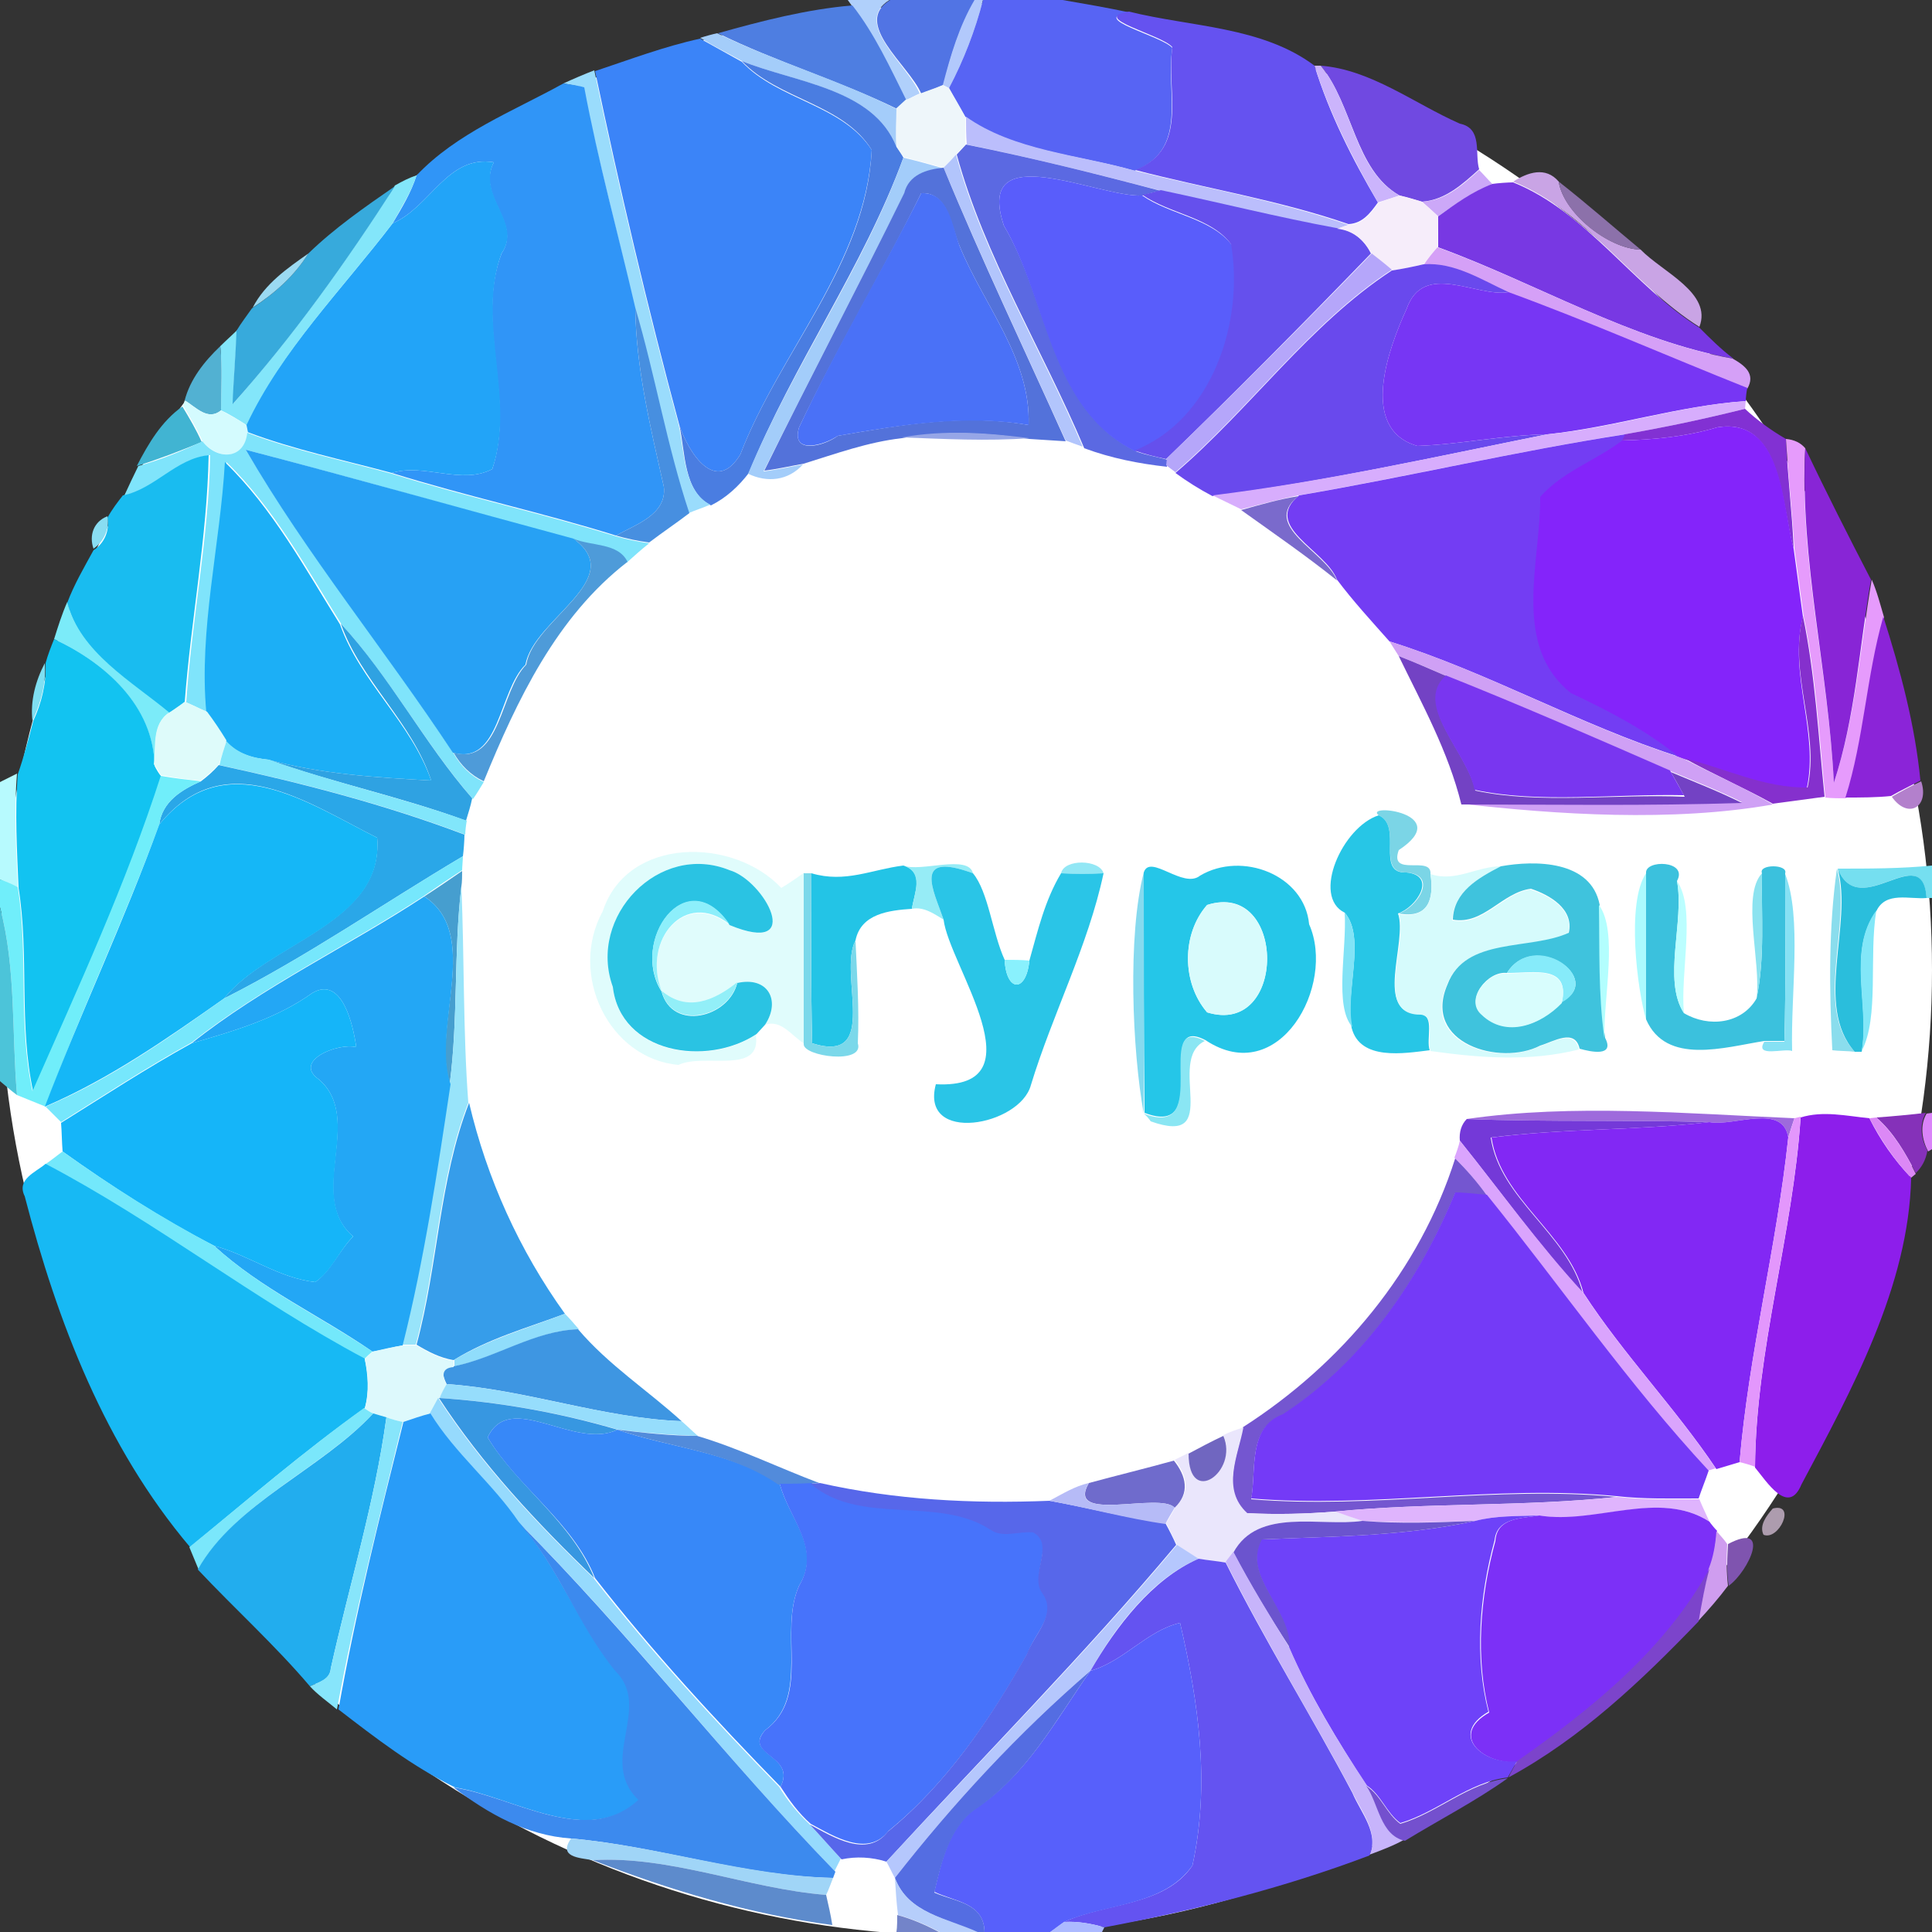 <?xml version="1.0" encoding="utf-8"?>
<!-- Generator: Adobe Illustrator 26.0.3, SVG Export Plug-In . SVG Version: 6.00 Build 0)  -->
<svg version="1.1" id="Layer_1" xmlns="http://www.w3.org/2000/svg" xmlns:xlink="http://www.w3.org/1999/xlink" x="0px" y="0px"
	 viewBox="0 0 250 250" style="enable-background:new 0 0 250 250;" xml:space="preserve">
<rect x="0" y="0" width="250" height="250" fill="#333333" stroke="none"/>
<style type="text/css">
	.st0{fill:#FFFFFF;}
	.st1{fill:#B0D0FB;}
	.st2{fill:#5174E4;}
	.st3{fill:#B2C9FC;}
	.st4{fill:#5764F4;}
	.st5{fill:#4E7EE1;}
	.st6{fill:#6552F0;}
	.st7{fill:#A4CDFA;}
	.st8{fill:#3B84F8;}
	.st9{fill:#4A7DE1;}
	.st10{fill:#7049E1;}
	.st11{fill:#9ADCFC;}
	.st12{fill:#CBB4FC;}
	.st13{fill:#3095F7;}
	.st14{fill:#EEF6FA;}
	.st15{fill:#BBBEFC;}
	.st16{fill:#5B69E2;}
	.st17{fill:#A3CDFA;}
	.st18{fill:#B2C5FC;}
	.st19{fill:#22A4F8;}
	.st20{fill:#5372DA;}
	.st21{fill:#CCA8F8;}
	.st22{fill:#C9A4E5;}
	.st23{fill:#83E6FA;}
	.st24{fill:#595DFB;}
	.st25{fill:#37AADC;}
	.st26{fill:#7838E3;}
	.st27{fill:#8C71AA;}
	.st28{fill:#4A71F7;}
	.st29{fill:#6550ED;}
	.st30{fill:#F6EDFA;}
	.st31{fill:#D5A0F7;}
	.st32{fill:#9BDAF2;}
	.st33{fill:#B5A6FA;}
	.st34{fill:#6949ED;}
	.st35{fill:#7736F4;}
	.st36{fill:#478FE0;}
	.st37{fill:#52B1D2;}
	.st38{fill:#D4FBFE;}
	.st39{fill:#D7ADFD;}
	.st40{fill:#41B4D2;}
	.st41{fill:#8231D3;}
	.st42{fill:#8424FA;}
	.st43{fill:#7FE4FB;}
	.st44{fill:#96A6E7;}
	.st45{fill:#733DF3;}
	.st46{fill:#E69BFC;}
	.st47{fill:#27A1F4;}
	.st48{fill:#8825D6;}
	.st49{fill:#19BCF0;}
	.st50{fill:#1CAFF6;}
	.st51{fill:#7A6ACC;}
	.st52{fill:#89DDF2;}
	.st53{fill:#4E9BD9;}
	.st54{fill:#7BEBF9;}
	.st55{fill:#8530CD;}
	.st56{fill:#8B24D8;}
	.st57{fill:#2FA2E2;}
	.st58{fill:#12C3F1;}
	.st59{fill:#CFA0F5;}
	.st60{fill:#7342C4;}
	.st61{fill:#7FDFF2;}
	.st62{fill:#7936F0;}
	.st63{fill:#DEFBFA;}
	.st64{fill:#81E6FB;}
	.st65{fill:#2AA7E8;}
	.st66{fill:#B7FAFE;}
	.st67{fill:#70EEFA;}
	.st68{fill:#15B7F7;}
	.st69{fill:#B380CC;}
	.st70{fill:#7BD5E6;}
	.st71{fill:#27C6E6;}
	.st72{fill:#E0FCFC;}
	.st73{fill:#76E7FC;}
	.st74{fill:#2AC3E3;}
	.st75{fill:#23C4E6;}
	.st76{fill:#96ECF6;}
	.st77{fill:#92E7F5;}
	.st78{fill:#25C6E8;}
	.st79{fill:#D6FBFC;}
	.st80{fill:#3FC3DD;}
	.st81{fill:#3BC1DD;}
	.st82{fill:#75DFF0;}
	.st83{fill:#469ECF;}
	.st84{fill:#7BD8EA;}
	.st85{fill:#2AC5E7;}
	.st86{fill:#86DAEF;}
	.st87{fill:#ABFAFE;}
	.st88{fill:#8CE3F0;}
	.st89{fill:#86E1F4;}
	.st90{fill:#8ADDED;}
	.st91{fill:#2ABEDC;}
	.st92{fill:#BBFEFF;}
	.st93{fill:#98E4FA;}
	.st94{fill:#23A7F5;}
	.st95{fill:#8DEFFB;}
	.st96{fill:#D8FBFC;}
	.st97{fill:#B3FEFE;}
	.st98{fill:#4CC4D9;}
	.st99{fill:#81E3F6;}
	.st100{fill:#82E7F8;}
	.st101{fill:#89F1FD;}
	.st102{fill:#86EBFA;}
	.st103{fill:#D8FDFD;}
	.st104{fill:#92EFF8;}
	.st105{fill:#15B5F9;}
	.st106{fill:#8AE6F3;}
	.st107{fill:#369DEA;}
	.st108{fill:#9E6ADC;}
	.st109{fill:#8D1EEB;}
	.st110{fill:#8531B9;}
	.st111{fill:#DA83F8;}
	.st112{fill:#7439D8;}
	.st113{fill:#8228F4;}
	.st114{fill:#E397FC;}
	.st115{fill:#DC88F6;}
	.st116{fill:#DAA4FD;}
	.st117{fill:#73E8FB;}
	.st118{fill:#7456D0;}
	.st119{fill:#17B9F4;}
	.st120{fill:#743AF7;}
	.st121{fill:#90DDFB;}
	.st122{fill:#3E96E2;}
	.st123{fill:#DDF9FC;}
	.st124{fill:#96DDFC;}
	.st125{fill:#96DAFD;}
	.st126{fill:#3797E1;}
	.st127{fill:#7AE7FB;}
	.st128{fill:#22ADEE;}
	.st129{fill:#87E5FB;}
	.st130{fill:#299CF8;}
	.st131{fill:#3788F8;}
	.st132{fill:#528BDB;}
	.st133{fill:#EAE6FC;}
	.st134{fill:#7066C0;}
	.st135{fill:#6F6BCC;}
	.st136{fill:#4773FB;}
	.st137{fill:#5767EA;}
	.st138{fill:#B6BBF7;}
	.st139{fill:#DFB4FD;}
	.st140{fill:#7C30F7;}
	.st141{fill:#AD9CAE;}
	.st142{fill:#6E42F9;}
	.st143{fill:#3C8AEE;}
	.st144{fill:#6B54CE;}
	.st145{fill:#CF9DEF;}
	.st146{fill:#7F54AF;}
	.st147{fill:#B5C7FD;}
	.st148{fill:#C7B4FB;}
	.st149{fill:#6453F1;}
	.st150{fill:#7C44CB;}
	.st151{fill:#5760FB;}
	.st152{fill:#546DE2;}
	.st153{fill:#7450CE;}
	.st154{fill:#A0D5F7;}
	.st155{fill:#5D8BCC;}
	.st156{fill:#B6CEFB;}
	.st157{fill:#7384C9;}
	.st158{fill:#ACB9FF;}
</style>
<circle class="st0" cx="125" cy="125.5" r="125"/>
<g id="_x23_b0d0fbff">
	<path class="st1" d="M109.7,0h5.4c-4.9,3,2.4,8.4,3.9,12.1c-0.5,0.2-1.4,0.7-1.8,0.9c-2.1-4.2-4.1-8.6-7-12.3L109.7,0z"/>
</g>
<g id="_x23_5174e4ff">
	<path class="st2" d="M115.2,0h11c-2,3.4-3.2,7.2-4.1,11c-1,0.4-1.9,0.8-2.9,1.1C117.6,8.4,110.2,3,115.2,0z"/>
</g>
<g id="_x23_b2c9fcff">
	<path class="st3" d="M126.1,0h1.1c-1,3.9-2.5,7.8-4.4,11.4L122,11C123,7.2,124.1,3.4,126.1,0z"/>
</g>
<g id="_x23_5764f4ff">
	<path class="st4" d="M127.2,0h10.3c2.9,0.5,5.8,1,8.6,1.6c-5.4,0.8,4.2,3,5.6,4.6c-0.9,5.8,2.2,13.1-4.9,15.9
		c-7.3-2.1-15.7-2.5-21.9-7c-0.7-1.2-1.4-2.4-2.1-3.7C124.7,7.8,126.2,3.9,127.2,0z"/>
</g>
<g id="_x23_4e7ee1ff">
	<path class="st5" d="M92.9,4.3c5.7-1.6,11.5-3.1,17.4-3.6c2.9,3.7,4.9,8.1,7,12.3c-0.3,0.3-0.9,0.8-1.2,1.1
		C108.5,10.4,100.4,8,92.9,4.3z"/>
</g>
<g id="_x23_6552f0ff">
	<path class="st6" d="M151.7,6.1c-1.3-1.6-10.9-3.8-5.6-4.6c8,2,17.2,1.9,24,7c1.9,6.2,4.9,12.1,8.2,17.7c-1,1.4-2,2.7-3.8,2.8
		c-9-3.1-18.4-4.6-27.6-7C153.9,19.2,150.9,12,151.7,6.1z"/>
</g>
<g id="_x23_a4cdfaff">
	<path class="st7" d="M90.6,4.9c0.6-0.2,1.7-0.5,2.2-0.6c7.6,3.7,15.7,6,23.2,9.8c0,1.6-0.1,3.3,0,4.9c-3-7.6-13.2-8.3-20-11.1
		C94.2,6.9,92.4,6,90.6,4.9z"/>
</g>
<g id="_x23_3b84f8ff">
	<path class="st8" d="M77,9.2c4.5-1.5,9-3.2,13.6-4.2c1.8,1,3.6,2,5.4,3c4.7,5,13,5.5,16.8,11.4c-0.8,14.7-11.9,26.1-17,39.4
		c-3.2,5.3-6.7-0.2-7.9-3.8C83.8,39.8,80.2,24.5,77,9.2z"/>
</g>
<g id="_x23_4a7de1ff">
	<path class="st9" d="M96,7.9c6.9,2.8,17,3.5,20,11.1c0.2,0.3,0.7,1,0.9,1.4c-5.2,14.2-14.3,26.8-20,40.8c-1.3,1.7-2.9,3.2-4.9,4.2
		c-3.6-1.8-3.3-6.9-4.1-10.4c1.2,3.6,4.7,9.1,7.9,3.8c5.1-13.3,16.3-24.7,17-39.4C109.1,13.4,100.7,12.9,96,7.9z"/>
</g>
<g id="_x23_7049e1ff">
	<path class="st10" d="M170.9,8.5c6.5,0.5,12.1,4.9,18,7.5c3,0.6,1.9,3.9,2.5,5.9c-2.1,1.9-4.4,4-7.4,4.2c-1-0.3-1.9-0.6-2.9-0.8
		C175.3,22,175.1,13.6,170.9,8.5z"/>
</g>
<g id="_x23_9adcfcff">
	<path class="st11" d="M72.9,10.8c1.3-0.6,2.7-1.2,4-1.7c3.2,15.3,6.8,30.6,10.9,45.8c0.8,3.5,0.6,8.6,4.1,10.4
		c-0.9,0.4-1.9,0.7-2.8,1.1c-2.9-8.7-4.4-17.8-7-26.6c-2.1-9.5-4.7-18.9-6.6-28.5C75,11.2,73.6,10.9,72.9,10.8z"/>
</g>
<g id="_x23_cbb4fcff">
	<path class="st12" d="M170.1,8.5l0.8,0c4.2,5.1,4.3,13.5,10.2,16.8c-0.9,0.3-1.9,0.6-2.8,0.9C175.1,20.6,172.1,14.8,170.1,8.5z"/>
</g>
<g id="_x23_3095f7ff">
	<path class="st13" d="M53.9,22.7c5.2-5.5,12.5-8.3,19-11.9c0.7,0.1,2.1,0.3,2.7,0.5c1.8,9.6,4.4,19,6.6,28.5
		c0.1,7.9,2,15.6,3.7,23.2c0.4,3.6-3.7,4.9-6.2,6.3c-9.6-3-19.4-5.1-29-8.1c4.2-1.3,9,1.6,13-0.5c3-9-2.2-19,1.2-27.9
		c2.7-4-3.3-7.4-1-11.8c-6-1-8.2,5.8-13.1,7.9C52,26.9,53.2,24.9,53.9,22.7z"/>
</g>
<g id="_x23_eef6faff">
	<path class="st14" d="M119.1,12.1c1-0.4,2-0.7,2.9-1.1l0.8,0.4c0.7,1.2,1.4,2.4,2.1,3.7c0,1.2,0,2.4,0,3.6c-0.3,0.3-0.9,1-1.2,1.3
		c-0.5,0.6-1.1,1.1-1.6,1.7c-1.7-0.5-3.4-0.9-5.2-1.4c-0.2-0.3-0.7-1-0.9-1.4c-0.1-1.6,0-3.3,0-4.9c0.3-0.3,0.9-0.8,1.2-1.1
		C117.7,12.8,118.6,12.3,119.1,12.1z"/>
</g>
<g id="_x23_bbbefcff">
	<path class="st15" d="M125,15.1c6.2,4.4,14.6,4.9,21.9,7c9.2,2.3,18.6,3.9,27.6,7c-0.4,0.1-1.1,0.4-1.5,0.5
		c-7.6-1.3-15.2-3.2-22.7-4.9c-8.4-2.2-16.8-4.3-25.2-6C125,17.5,125,16.3,125,15.1z"/>
</g>
<g id="_x23_5b69e2ff">
	<path class="st16" d="M123.8,20c0.3-0.3,0.9-1,1.2-1.3c8.5,1.7,16.9,3.8,25.2,6c-0.6,0.1-1.8,0.4-2.4,0.6
		c-5.6,0.3-21.8-7.8-17.9,3.9c5.8,9.7,6,23.7,17.1,29.2c1.3,0.5,2.7,0.7,4.1,1.1l-0.1,0.9c-3.6-0.4-7.2-1.1-10.7-2.4
		C134.9,45.2,127.4,33.2,123.8,20z"/>
</g>
<g id="_x23_a3cdfaff">
	<path class="st17" d="M116.9,20.4c1.7,0.4,3.5,0.9,5.2,1.4c-2.1,0.2-4.5,0.9-5.1,3.3c-6,12-12.2,23.9-18.2,35.9
		c1.7-0.2,3.4-0.6,5.1-0.9c-1.9,2.1-4.6,2.4-7.1,1.2C102.7,47.2,111.8,34.6,116.9,20.4z"/>
</g>
<g id="_x23_b2c5fcff">
	<path class="st18" d="M122.1,21.7c0.6-0.6,1.1-1.1,1.6-1.7c3.6,13.2,11.1,25.2,16.4,37.8c-0.6-0.2-1.7-0.6-2.2-0.8
		C132.6,45.3,127.1,33.7,122.1,21.7z"/>
</g>
<g id="_x23_22a4f8ff">
	<path class="st19" d="M50.8,28.9c4.9-2.1,7.1-8.9,13.1-7.9c-2.2,4.4,3.8,7.8,1,11.8c-3.3,8.9,1.9,18.9-1.2,27.9
		c-4,2.1-8.8-0.8-13,0.5c-6.3-1.7-12.6-3-18.7-5.3l-0.2-1C36.4,45.4,44.3,37.4,50.8,28.9z"/>
</g>
<g id="_x23_5372daff">
	<path class="st20" d="M117,25c0.6-2.4,2.9-3.1,5.1-3.3c4.9,11.9,10.5,23.6,15.8,35.4c-1.6-0.1-3.2-0.2-4.7-0.3
		c-5.5-0.8-11-1.1-16.5-0.1c-4.4,0.5-8.5,2-12.7,3.3c-1.7,0.3-3.4,0.7-5.1,0.9C104.8,48.9,111.1,37,117,25 M119.2,25
		c-5,10.2-10.9,20-15.8,30.3c-1.1,3.6,3.3,2.4,5,1.1c8.1-1.4,16.4-2.9,24.7-1.4c0.3-8.6-5.8-15.5-8.9-23.1
		C123.1,29.4,122.7,24.8,119.2,25z"/>
</g>
<g id="_x23_cca8f8ff">
	<path class="st21" d="M191.4,22c0.6,0.6,1.1,1.2,1.7,1.8c-2.5,1.1-4.8,2.6-7,4.2c-0.7-0.6-1.4-1.3-2.1-1.9
		C187,26,189.3,23.9,191.4,22z"/>
</g>
<g id="_x23_c9a4e5ff">
	<path class="st22" d="M195.8,23.5c1.9-1.2,4.2-2,5.9,0c0.6,4,6.4,8.7,10.6,8.8c2.8,2.9,9.3,5.6,7.6,10
		C211.3,36.9,205.3,27.3,195.8,23.5z"/>
</g>
<g id="_x23_83e6faff">
	<path class="st23" d="M51.1,24c0.9-0.5,1.8-1,2.8-1.3c-0.7,2.2-2,4.2-3.1,6.2C44.3,37.4,36.4,45.4,31.9,55
		c-1.1-0.7-2.2-1.4-3.3-1.9c0-2.8,0.2-5.5-0.1-8.3c0.7-0.7,1.5-1.4,2.2-2.1c-0.2,3.2-0.5,6.3-0.5,9.5C37.9,43.5,44.8,33.9,51.1,24z"
		/>
</g>
<g id="_x23_595dfbff">
	<path class="st24" d="M129.9,29.2c-3.9-11.7,12.3-3.6,17.9-3.9c3.6,2.5,8.9,2.9,11.6,6.4c1.7,10-2.4,22.7-12.5,26.7
		C135.8,52.9,135.6,38.9,129.9,29.2z"/>
</g>
<g id="_x23_37aadcff">
	<path class="st25" d="M39.9,32.8c3.4-3.3,7.3-6,11.2-8.7c-6.3,9.8-13.2,19.5-21,28.2c0.1-3.2,0.4-6.3,0.5-9.5c0.6-1,1.3-1.9,2-2.9
		C35.5,38,38.1,35.7,39.9,32.8z"/>
</g>
<g id="_x23_7838e3ff">
	<path class="st26" d="M186.1,28c2.2-1.6,4.4-3.2,7-4.2c0.7-0.1,2-0.2,2.7-0.2c9.5,3.8,15.5,13.4,24.1,18.8c1.4,1.4,2.8,2.8,4.4,4
		c-13.1-2.3-25.6-9.8-38.2-14.4C186.1,30.7,186.1,29.3,186.1,28z"/>
</g>
<g id="_x23_8c71aaff">
	<path class="st27" d="M212.3,32.3c-4.2-0.1-10-4.7-10.6-8.8C205.4,26.4,208.8,29.4,212.3,32.3z"/>
</g>
<g id="_x23_4a71f7ff">
	<path class="st28" d="M119.2,25c3.6-0.2,4,4.3,5,6.9c3.1,7.6,9.2,14.5,8.9,23.1c-8.2-1.4-16.6,0-24.7,1.4c-1.7,1.2-6.1,2.5-5-1.1
		C108.2,45,114.1,35.2,119.2,25z"/>
</g>
<g id="_x23_6550edff">
	<path class="st29" d="M147.8,25.2c0.6-0.1,1.8-0.4,2.4-0.6c7.6,1.6,15.1,3.5,22.7,4.9c2.1,0.2,3.6,1.5,4.5,3.3
		c-8.7,9-17.5,17.9-26.5,26.6c-1.4-0.3-2.7-0.6-4.1-1.1c10.1-4,14.2-16.7,12.5-26.7C156.7,28.1,151.4,27.7,147.8,25.2z"/>
</g>
<g id="_x23_f6edfaff">
	<path class="st30" d="M181.1,25.3c1,0.3,1.9,0.5,2.9,0.8c0.7,0.6,1.4,1.2,2.1,1.9c0,1.3-0.1,2.6-0.1,4c-0.6,0.7-1.2,1.4-1.8,2.2
		c-1.3,0.3-2.7,0.6-4.1,0.8c-0.9-0.7-1.8-1.4-2.6-2.1c-0.9-1.8-2.4-3.1-4.5-3.3c0.4-0.1,1.1-0.4,1.5-0.5c1.8-0.1,2.9-1.4,3.8-2.8
		C179.2,25.9,180.2,25.6,181.1,25.3z"/>
</g>
<g id="_x23_d5a0f7ff">
	<path class="st31" d="M186,32c12.7,4.6,25.2,12.1,38.2,14.4c1.6,0.9,3,2,1.9,3.9c-10.3-4.1-20.5-8.6-30.9-12.4
		c-3.5-1.6-7-3.9-11-3.6C184.8,33.4,185.4,32.7,186,32z"/>
</g>
<g id="_x23_9bdaf2ff">
	<path class="st32" d="M32.7,39.8c1.6-3.1,4.5-5.1,7.2-7C38.1,35.7,35.5,38,32.7,39.8z"/>
</g>
<g id="_x23_b5a6faff">
	<path class="st33" d="M177.5,32.8c0.9,0.7,1.8,1.4,2.6,2.1c-10.7,7-18.3,17.9-28,26.2c-0.3-0.2-0.9-0.7-1.2-0.9l0.1-0.9
		C159.9,50.7,168.8,41.8,177.5,32.8z"/>
</g>
<g id="_x23_6949edff">
	<path class="st34" d="M184.2,34.2c4-0.3,7.5,2,11,3.6c-4.2,0.7-11-4.1-13.2,2.2c-2.2,4.8-6.3,15.5,1.4,17.7
		c5.6-0.2,11.2-1.4,16.8-1.5c-14.4,2.9-28.7,6.1-43.3,8c-1.7-0.9-3.3-1.9-4.8-3c9.7-8.3,17.3-19.2,28-26.2
		C181.5,34.8,182.9,34.5,184.2,34.2z"/>
</g>
<g id="_x23_7736f4ff">
	<path class="st35" d="M182,40c2.2-6.3,9-1.5,13.2-2.2c10.4,3.8,20.6,8.3,30.9,12.4c-0.1,0.4-0.2,1.3-0.2,1.7
		c-8.7,0.6-17.1,3.4-25.7,4.3c-5.7,0.1-11.2,1.3-16.8,1.5C175.7,55.5,179.8,44.8,182,40z"/>
</g>
<g id="_x23_478fe0ff">
	<path class="st36" d="M82.2,39.8c2.6,8.8,4.1,17.9,7,26.6c-1.7,1.3-3.5,2.5-5.2,3.8c-1.5-0.2-2.9-0.5-4.3-0.9
		c2.5-1.4,6.6-2.7,6.2-6.3C84.2,55.4,82.3,47.7,82.2,39.8z"/>
</g>
<g id="_x23_52b1d2ff">
	<path class="st37" d="M28.5,44.8c0.3,2.8,0.1,5.5,0.1,8.3c-1.7,1.4-3.2-0.4-4.7-1.3C24.6,49.1,26.4,46.8,28.5,44.8z"/>
</g>
<g id="_x23_d4fbfeff">
	<path class="st38" d="M23.9,51.8c1.4,0.9,3,2.7,4.7,1.3c1.1,0.6,2.2,1.2,3.3,1.9l0.2,1c-0.4,3.6-4,3.5-5.9,1.1
		c-0.7-1.6-1.6-3.1-2.5-4.6L23.9,51.8z"/>
</g>
<g id="_x23_d7adfdff">
	<path class="st39" d="M200.2,56.2c8.7-0.8,17-3.7,25.7-4.3l-0.1,1c-5.2,1.3-10.4,2.4-15.6,3.3c-14.1,2.2-28.1,5.5-42.2,7.9
		c-2.5,0.5-5,1.2-7.4,1.8c-1.2-0.6-2.5-1.2-3.7-1.8C171.5,62.3,185.8,59.1,200.2,56.2z"/>
</g>
<g id="_x23_41b4d2ff">
	<path class="st40" d="M17.7,60.3c1.5-2.9,3.2-5.8,5.9-7.7c0.9,1.5,1.8,3,2.5,4.6C23.4,58.3,20.6,59.4,17.7,60.3z"/>
</g>
<g id="_x23_8231d3ff">
	<path class="st41" d="M210.2,56.2c5.2-0.9,10.4-2,15.6-3.3c1.6,1.5,3.4,2.8,5.3,3.9c0.2,4.7,0.8,9.4,1,14.2
		c-1.6-5.6-1.5-17.1-9.9-15.7c-4,1.2-8.2,1.6-12.4,1.7L210.2,56.2z"/>
</g>
<g id="_x23_8424faff">
	<path class="st42" d="M209.8,57c4.2-0.1,8.4-0.5,12.4-1.7c8.5-1.4,8.4,10.1,9.9,15.7c0.4,2.9,0.8,5.9,1.2,8.8
		c-1.9,7.5,2.1,14.9,0.5,22.2c-5.6,0.1-10.7-2.5-16-3.8l-0.8-0.3c-4.2-3.4-9-5.9-13.9-8.2c-7.8-6.2-3.9-17.1-4-25.4
		C202.1,61,206.4,59.5,209.8,57z"/>
</g>
<g id="_x23_7fe4fbff">
	<path class="st43" d="M32,56c6.1,2.3,12.5,3.6,18.7,5.3c9.6,3,19.4,5.1,29,8.1c1.4,0.4,2.9,0.7,4.3,0.9c-1,0.8-1.9,1.6-2.9,2.5
		c-1.2-2.5-4.7-2-7-3C60,65.9,45.9,61.9,31.8,58.2c8,13.6,18.2,26,26.9,39.3c0.9,1.6,2.2,2.9,3.9,3.7c-0.5,0.8-0.9,1.5-1.4,2.2
		c-6.2-7.1-10.6-15.6-17-22.6c-4.5-7.2-8.7-15-14.9-21c-0.7,10.8-3.5,21.7-2.3,32.4c-1-0.4-1.9-0.9-2.9-1.3
		c0.7-10.7,2.9-21.2,3.1-32c-4.2,0.4-6.9,4.3-11.1,5.2c0.6-1.3,1.2-2.6,1.8-3.8c2.9-0.8,5.6-1.9,8.3-3.2C28,59.5,31.6,59.6,32,56z"
		/>
</g>
<g id="_x23_96a6e7ff">
	<path class="st44" d="M116.7,56.6c5.5-1,11-0.6,16.5,0.1C127.7,57.1,122.2,56.8,116.7,56.6z"/>
</g>
<g id="_x23_733df3ff">
	<path class="st45" d="M168.1,64.1c14.1-2.4,28-5.7,42.2-7.9l-0.4,0.8c-3.4,2.6-7.7,4-10.6,7.3c0.1,8.3-3.8,19.2,4,25.4
		c4.9,2.3,9.7,4.8,13.9,8.2C204.4,93.8,192.6,87,179.8,83c-2.3-2.6-4.7-5.2-6.8-8C171.6,71.2,163.2,68.1,168.1,64.1z"/>
</g>
<g id="_x23_e69bfcff">
	<path class="st46" d="M231.1,56.8c1.1,0.1,1.9,0.5,2.5,1.2c-0.8,14.5,3,28.9,3.7,43.3c2.8-8.4,3.4-17.6,4.9-26.3
		c0.7,1.6,1.1,3.2,1.6,4.9c-2.2,7.7-2.5,15.8-4.9,23.4c-0.7,0-2,0-2.7-0.1c-0.8-7.8-1.2-15.7-2.8-23.4c-0.4-2.9-0.8-5.9-1.2-8.8
		C231.9,66.2,231.4,61.5,231.1,56.8z"/>
</g>
<g id="_x23_27a1f4ff">
	<path class="st47" d="M31.8,58.2c14.2,3.7,28.3,7.7,42.4,11.5C81.4,74.9,69,80.1,68,86c-3.5,3.4-3.3,13.1-9.4,11.4
		C49.9,84.2,39.7,71.8,31.8,58.2z"/>
</g>
<g id="_x23_8825d6ff">
	<path class="st48" d="M237.3,101.3c-0.7-14.5-4.4-28.8-3.7-43.3c2.7,5.7,5.6,11.4,8.5,17C240.6,83.7,240.1,92.8,237.3,101.3z"/>
</g>
<g id="_x23_19bcf0ff">
	<path class="st49" d="M15.9,64.1c4.1-0.8,6.9-4.8,11.1-5.2c-0.2,10.7-2.3,21.3-3.1,32c-0.5,0.3-1.5,1-2,1.4
		c-4.9-4-11.6-7.8-13.2-14.3c0.9-2.4,2.2-4.6,3.4-6.8c1.4-0.9,2.1-2.5,1.8-4.2C14.5,65.9,15.2,65,15.9,64.1z"/>
</g>
<g id="_x23_1caff6ff">
	<path class="st50" d="M29.1,59.8c6.2,6,10.4,13.8,14.9,21c2.6,7.4,9.2,12.7,11.8,20.2c-7.1-0.4-14.1-0.8-21.1-2.7
		c-2.1-0.2-4.1-0.8-5.5-2.4c-0.8-1.3-1.6-2.5-2.5-3.7C25.7,81.5,28.5,70.5,29.1,59.8z"/>
</g>
<g id="_x23_7a6accff">
	<path class="st51" d="M160.6,66c2.5-0.7,4.9-1.4,7.4-1.8c-4.9,3.9,3.5,7.1,5,10.9C169,71.9,164.8,69,160.6,66z"/>
</g>
<g id="_x23_89ddf2ff">
	<path class="st52" d="M12.1,71c-0.6-1.7,0-3.5,1.8-4.2C14.2,68.5,13.4,70.1,12.1,71z"/>
</g>
<g id="_x23_4e9bd9ff">
	<path class="st53" d="M74.2,69.7c2.3,1,5.8,0.5,7,3c-9.2,7.1-14.3,17.9-18.6,28.4c-1.7-0.8-3-2.1-3.9-3.7c6.1,1.7,6-8,9.4-11.4
		C69,80.1,81.4,74.9,74.2,69.7z"/>
</g>
<g id="_x23_7bebf9ff">
	<path class="st54" d="M7,82.7c0.5-1.6,1-3.2,1.7-4.8c1.6,6.5,8.4,10.3,13.2,14.3c-2.2,1.5-1.7,4.4-1.9,6.8
		C19.8,91.3,13.5,85.7,7,82.7z"/>
</g>
<g id="_x23_8530cdff">
	<path class="st55" d="M233.3,79.7c1.6,7.7,2,15.6,2.8,23.4c-2.2,0.3-4.5,0.6-6.7,0.9c-3.8-2.1-7.7-3.8-11.5-5.9
		c5.3,1.3,10.4,3.9,16,3.8C235.5,94.6,231.4,87.2,233.3,79.7z"/>
</g>
<g id="_x23_8b24d8ff">
	<path class="st56" d="M238.8,103.2c2.4-7.6,2.7-15.7,4.9-23.4c2.2,6.9,4.1,14,4.8,21.2c-1.3,0.7-2.6,1.3-3.8,2
		C242.8,103.2,240.8,103.2,238.8,103.2z"/>
</g>
<g id="_x23_2fa2e2ff">
	<path class="st57" d="M44.1,80.7c6.4,6.9,10.8,15.5,17,22.6c-0.2,1-0.5,1.9-0.8,2.9c-8.4-3.1-17.2-4.9-25.6-7.9
		c7,1.9,14,2.3,21.1,2.7C53.3,93.4,46.7,88.1,44.1,80.7z"/>
</g>
<g id="_x23_12c3f1ff">
	<path class="st58" d="M7,82.7c6.5,3,12.9,8.6,13,16.4c0.2,0.4,0.6,1.1,0.9,1.4c-4.5,13.9-10.7,27.4-16.6,40.8
		c-1.9-8.7-0.5-17.7-1.9-26.4c-0.2-4.9-0.5-9.8-0.1-14.7c0.8-2.3,1.4-4.6,2-6.9c1.1-2.4,1.7-4.9,1.6-7.5C6.2,84.7,6.6,83.7,7,82.7z"
		/>
</g>
<g id="_x23_cfa0f5ff">
	<path class="st59" d="M179.8,83c12.8,4,24.5,10.8,37.3,14.9l0.8,0.3c3.8,2,7.8,3.7,11.5,5.9c-13,2.3-28.1,1.3-40.3-0.1
		c12.1,0,24.2,0.2,36.3-0.2c-3-1.5-6.1-2.7-9.2-4c-9.6-4.2-19.3-8.4-29-12.3c-2-0.9-4.1-1.8-6.2-2.6C180.7,84.4,180.1,83.5,179.8,83
		z"/>
</g>
<g id="_x23_7342c4ff">
	<path class="st60" d="M181,84.9c2.1,0.8,4.1,1.7,6.2,2.6c-4.3,3.7,2.8,10,3.7,14.8c8.3,1.8,18.2,0.4,27.1,0.8
		c-0.6-1.1-1.2-2.2-1.8-3.2c3.1,1.3,6.2,2.5,9.2,4c-12.1,0.4-24.2,0.2-36.3,0.2C187.4,97.2,184,91.1,181,84.9z"/>
</g>
<g id="_x23_7fdff2ff">
	<path class="st61" d="M4.2,93.3c-0.3-2.6,0.4-5.2,1.6-7.5C6,88.4,5.3,90.9,4.2,93.3z"/>
</g>
<g id="_x23_7936f0ff">
	<path class="st62" d="M190.8,102.2c-0.9-4.8-8-11-3.7-14.8c9.8,3.9,19.4,8.1,29,12.3c0.6,1.1,1.2,2.1,1.8,3.2
		C209,102.7,199.1,104,190.8,102.2z"/>
</g>
<g id="_x23_defbfaff">
	<path class="st63" d="M21.9,92.2c0.5-0.3,1.5-1,2-1.4c1,0.4,1.9,0.9,2.9,1.3c0.9,1.2,1.7,2.4,2.5,3.7c-0.3,1.1-0.6,2.1-1,3.1
		c-0.7,0.8-1.5,1.4-2.3,2.1c-1.7-0.1-3.5-0.4-5.2-0.7c-0.2-0.4-0.6-1.1-0.9-1.4C20.2,96.6,19.6,93.7,21.9,92.2z"/>
</g>
<g id="_x23_81e6fbff">
	<path class="st64" d="M29.3,95.9c1.4,1.6,3.4,2.2,5.5,2.4c8.4,3,17.2,4.9,25.6,7.9c-0.1,0.5-0.2,1.4-0.2,1.8
		c-10.3-3.9-21.1-6.7-31.8-9C28.6,98,29,96.9,29.3,95.9z"/>
</g>
<g id="_x23_2aa7e8ff">
	<path class="st65" d="M28.3,99c10.7,2.3,21.5,5.1,31.8,9c0,0.7-0.1,2.1-0.2,2.8c-10.3,6.1-20.2,13-30.9,18.4
		c5.6-7.2,20.7-9.7,19.8-20.8c-9-4.5-19.7-12.2-28.2-1.7c0.4-3,2.9-4.5,5.4-5.6C26.8,100.5,27.6,99.8,28.3,99z"/>
</g>
<g id="_x23_b7fafeff">
	<path class="st66" d="M0,101.2c0.6-0.3,1.6-0.8,2.2-1.1c-0.4,4.9-0.1,9.8,0.1,14.7c-0.6-0.2-1.8-0.7-2.3-1V101.2z"/>
</g>
<g id="_x23_70eefaff">
	<path class="st67" d="M20.8,100.4c1.7,0.3,3.5,0.5,5.2,0.7c-2.5,1.1-5,2.6-5.4,5.6c-4.5,12.3-10.2,24.2-14.7,36.5
		c-1.2-0.5-2.5-1-3.7-1.5c-0.7-8.1-0.1-16.4-2.2-24.3v-3.6c0.6,0.2,1.8,0.7,2.3,1c1.4,8.7,0,17.7,1.9,26.4
		C10.1,127.8,16.3,114.4,20.8,100.4z"/>
</g>
<g id="_x23_15b7f7ff">
	<path class="st68" d="M20.6,106.7c8.5-10.4,19.2-2.8,28.2,1.7c1,11.1-14.1,13.6-19.8,20.8c-7.4,5.2-14.8,10.4-23.2,14
		C10.5,130.9,16.1,119.1,20.6,106.7z"/>
</g>
<g id="_x23_b380ccff">
	<path class="st69" d="M244.8,103.1c1.2-0.7,2.5-1.4,3.8-2C249.7,104.4,246.9,106.1,244.8,103.1z"/>
</g>
<g id="_x23_7bd5e6ff">
	<path class="st70" d="M178.4,105.5c-2-1.6,9.9-0.3,2.6,4.5c-1.3,3.6,4.3,0.6,4.1,3.1c0.5,3.3-0.3,5.8-4.1,5.1
		c2.4-0.8,5.1-4.9,1.1-5.3C177.9,113.1,181.6,106.9,178.4,105.5z"/>
</g>
<g id="_x23_27c6e6ff">
	<path class="st71" d="M174,118.1c-4.3-2.1-0.3-11.1,4.4-12.6c3.2,1.4-0.5,7.6,3.6,7.4c4,0.4,1.3,4.5-1.1,5.3
		c1.3,3.7-3.3,13.1,2.9,13c1.9,0.2,0.7,3.3,1.2,4.7c-3.3,0.4-9,1.4-10.1-2.9C174,128.5,176.8,121.3,174,118.1z"/>
</g>
<g id="_x23_e0fcfcff">
	<path class="st72" d="M78,117.9c3.2-9.7,16.9-9.6,23.1-3c1-0.6,2-1.3,3-2c-0.1,7.4-0.1,14.7-0.1,22.1c-1.6-1-2.9-3.1-5-2.4
		c2.1-3.2,0.3-6.3-3.6-5.4c-2.9,2.4-6.5,3.9-9.8,1.1c-2.5-6.6,3-13.2,8.8-8.6c9.9,4.2,4.4-5.8,0-7.1c-9-3.7-18.3,6-15.1,15.1
		c1,8.7,12.1,10.4,18.5,6.2c0.8,5.3-6.7,2.3-10,3.9C78.8,137,73.5,126.1,78,117.9z"/>
</g>
<g id="_x23_76e7fcff">
	<path class="st73" d="M29,129.2c10.7-5.4,20.6-12.3,30.9-18.4c0,0.4-0.1,1.4-0.1,1.8c-1.7,1.1-3.3,2.2-4.9,3.3
		c-9.9,6.5-20.7,11.6-30.1,19c-5.8,3.2-11.3,6.8-16.9,10.3c-0.7-0.7-1.4-1.4-2-2C14.2,139.7,21.7,134.4,29,129.2z"/>
</g>
<g id="_x23_2ac3e3ff">
	<path class="st74" d="M79.3,127.7c-3.3-9.1,6-18.8,15.1-15.1c4.5,1.3,9.9,11.2,0,7.1c-5.6-8.3-12.9,2.1-8.8,8.6
		c1.4,5.2,8.7,3.4,9.8-1.1c3.9-0.9,5.7,2.2,3.6,5.4c-0.3,0.3-0.8,0.9-1.1,1.2C91.4,138.1,80.3,136.3,79.3,127.7z"/>
</g>
<g id="_x23_23c4e6ff">
	<path class="st75" d="M105,113c4.4,1.3,7.8-0.5,11.9-1c2.8,0.9,1.4,3.5,1.1,5.6c-2.9,0.2-6.6,0.6-7.3,4.1
		c-2.3,4.3,3.3,16.1-5.6,13.3C104.9,127.7,105,120.3,105,113z"/>
</g>
<g id="_x23_96ecf6ff">
	<path class="st76" d="M116.9,112c2.2,0.9,8.4-1.5,9,1c-7.9-2.9-5.1,2.2-3.8,6c-1.3-0.8-2.6-1.7-4.1-1.4
		C118.3,115.6,119.6,112.9,116.9,112z"/>
</g>
<g id="_x23_92e7f5ff">
	<path class="st77" d="M137.3,113c0.4-1.9,5-1.8,5.5,0C141,113.1,139.1,113.1,137.3,113z"/>
</g>
<g id="_x23_25c6e8ff">
	<path class="st78" d="M148,112.9c0.8-2.5,5.1,2.2,7.3,0.4c5.4-3.2,13.5-0.1,14.1,6.3c3.5,7.9-3.9,21.3-13.4,15
		c-6.9-3.6,1.2,12.9-7.9,9.4C148,133.7,148,123.3,148,112.9 M156.2,117.1c-3.3,3.8-3.3,10.1,0,13.9
		C166.6,134.2,166.5,113.8,156.2,117.1z"/>
</g>
<g id="_x23_d6fbfcff">
	<path class="st79" d="M185.1,113.1c3.2,1.1,6-1,9.1-1c-2.9,1.5-6.1,3.3-6.3,7c4,0.8,6.4-3.4,10.1-4c2.5,0.8,5.7,2.6,4.9,5.7
		c-5,2.2-13.4,0.5-15.7,6.7c-3.3,7.6,6.8,10.5,12,7.9c1.7-0.5,4.5-2.3,5.1,0.4c-6.3,1.6-12.8,1.1-19.2,0.2c-0.5-1.4,0.7-4.4-1.2-4.7
		c-6.3,0.1-1.6-9.3-2.9-13C184.8,118.9,185.6,116.4,185.1,113.1z"/>
</g>
<g id="_x23_3fc3ddff">
	<path class="st80" d="M194.2,112.1c4.4-0.8,11.7-0.8,12.8,5c0.1,5.8-0.1,11.5,0.7,17.2c1.3,2.5-1.9,1.8-3.3,1.4
		c-0.6-2.7-3.4-0.9-5.1-0.4c-5.2,2.7-15.3-0.3-12-7.9c2.3-6.2,10.7-4.4,15.7-6.7c0.7-3.1-2.5-4.9-4.9-5.7c-3.8,0.5-6.1,4.7-10.1,4
		C188.1,115.4,191.3,113.6,194.2,112.1 M195,125.9c-2.5-0.3-5.4,3.4-3.3,5.3c3.2,3.1,7.8,1.4,10.4-1.6
		C207.7,126.7,198.5,120.3,195,125.9z"/>
</g>
<g id="_x23_3bc1ddff">
	<path class="st81" d="M213,113c-0.2-1.8,5.5-1.7,4,1c1,5.2-1.9,12.8,0.9,17.1c3.2,1.9,7.5,1.4,9.4-1.9c1.1-5.3,0.6-10.8,0.7-16.2
		c-0.5-1.2,3.4-1.2,3,0c0,7.2,0.1,14.5-0.1,21.7c-0.7,0-2,0-2.6,0c-5.1,0.8-12.7,3.2-15.3-2.8C213,125.6,213,119.3,213,113z"/>
</g>
<g id="_x23_75dff0ff">
	<path class="st82" d="M237.8,112.4c4.1,0,8.2,0,12.2-0.4v4.2l-0.7,0C248.7,108.5,240.6,119.4,237.8,112.4z"/>
</g>
<g id="_x23_469ecfff">
	<path class="st83" d="M54.9,116c1.7-1.1,3.3-2.2,4.9-3.3c0,0.5,0,1.5-0.1,2c-1,8.5-0.4,17.1-1.5,25.5
		C55.8,132.9,62.4,120.9,54.9,116z"/>
</g>
<g id="_x23_7bd8eaff">
	<path class="st84" d="M104,113l1,0c0,7.3-0.1,14.7,0.1,22c8.9,2.8,3.3-9,5.6-13.3c0.2,4.4,0.5,8.9,0.3,13.3c0.9,2.8-7.1,1.7-7,0.1
		C104,127.7,104,120.3,104,113z"/>
</g>
<g id="_x23_2ac5e7ff">
	<path class="st85" d="M122.1,119c-1.3-3.8-4.1-8.9,3.8-6c2,2.4,2.5,7.7,4.1,11.2c0.2,4.2,2.8,4.3,3.2,0.1c1.1-3.9,2-7.8,4.1-11.3
		c1.8,0.1,3.7,0.1,5.5,0c-2,9.4-6.6,18.2-9.4,27.4c-1.4,5.3-14.4,7.7-12.3-0.1C134.8,141,122.8,124.9,122.1,119z"/>
</g>
<g id="_x23_86daefff">
	<path class="st86" d="M148,144.1c-1.5-8.2-2.1-23.1,0-31.2C148,123.3,148,133.7,148,144.1z"/>
</g>
<g id="_x23_abfafeff">
	<path class="st87" d="M213,131.9c-1.1-3.6-2.6-15.1,0-18.9C213,119.3,213,125.6,213,131.9z"/>
</g>
<g id="_x23_8ce3f0ff">
	<path class="st88" d="M227.3,129.2c0.6-4.7-2-13.3,0.7-16.2C227.9,118.4,228.4,123.9,227.3,129.2z"/>
</g>
<g id="_x23_86e1f4ff">
	<path class="st89" d="M231,113.1c2.2,5.6,0.7,15.5,0.9,22.9c-1-0.4-4.9,0.9-3.6-1.2c0.7,0,2,0,2.6,0
		C231.1,127.6,231,120.3,231,113.1z"/>
</g>
<g id="_x23_8addedff">
	<path class="st90" d="M237.1,135.9c-0.4-7.8-0.5-15.8,0.6-23.5c2,7.3-3.1,17.8,2.3,23.7C239.3,136,237.8,136,237.1,135.9z"/>
</g>
<g id="_x23_2abedcff">
	<path class="st91" d="M237.8,112.4c2.8,7,11-3.9,11.5,3.8c-2.2,0.2-5.3-0.9-6.5,1.7c-3.8,5.2-0.8,12.3-1.9,18.2l-0.9,0
		C234.7,130.1,239.8,119.7,237.8,112.4z"/>
</g>
<g id="_x23_bbfeffff">
	<path class="st92" d="M217,114c2.5,3.6,0.4,11.8,0.9,17.1C215.1,126.8,218,119.2,217,114z"/>
</g>
<g id="_x23_98e4faff">
	<path class="st93" d="M58.2,140.2c1.1-8.5,0.5-17.1,1.5-25.5c0.4,9.3,0.2,18.7,0.9,28c-3.9,10-4,21-6.8,31.3c-0.5,0-1.4,0-1.8,0
		C54.9,162.9,56.5,151.6,58.2,140.2z"/>
</g>
<g id="_x23_23a7f5ff">
	<path class="st94" d="M24.8,135c9.3-7.4,20.2-12.5,30.1-19c7.5,4.9,0.9,16.9,3.4,24.3c-1.7,11.3-3.4,22.7-6.2,33.8
		c-1.3,0.2-2.6,0.6-3.9,0.8c-6.8-4.7-14.4-8.1-20.5-13.7c4.5,1.2,8.4,4.2,13.1,4.7c2-1.4,3.1-4.1,4.9-5.9
		c-6.2-5.3,1.5-15.1-4.4-20.3c-3.5-2.4,2.4-4.8,4.8-4.2c-0.4-2.8-1.8-9.3-5.7-7C35.8,131.8,30.3,133.4,24.8,135z"/>
</g>
<g id="_x23_8deffbff">
	<path class="st95" d="M85.6,128.2c-4.1-6.5,3.2-16.8,8.8-8.6C88.6,115,83.1,121.7,85.6,128.2z"/>
</g>
<g id="_x23_d8fbfcff">
	<path class="st96" d="M156.2,117.1c10.3-3.2,10.4,17.1,0,13.9C152.9,127.1,152.9,120.8,156.2,117.1z"/>
</g>
<g id="_x23_b3fefeff">
	<path class="st97" d="M206.9,117.1c2.5,3.4,0.6,11.9,0.7,17.2C206.8,128.6,207,122.8,206.9,117.1z"/>
</g>
<g id="_x23_4cc4d9ff">
	<path class="st98" d="M0,117.4c2.1,7.9,1.5,16.2,2.2,24.3c-0.8-0.6-1.5-1.2-2.2-1.8V117.4z"/>
</g>
<g id="_x23_81e3f6ff">
	<path class="st99" d="M174,118.1c2.8,3.2,0,10.4,1,14.8C172.6,130.2,174.3,122.9,174,118.1z"/>
</g>
<g id="_x23_82e7f8ff">
	<path class="st100" d="M240.9,136c1-5.9-1.9-13,1.9-18.2C241.8,123.8,243.2,131.6,240.9,136z"/>
</g>
<g id="_x23_89f1fdff">
	<path class="st101" d="M130,124.2c1.1,0,2.1,0,3.2,0.1C132.8,128.5,130.2,128.4,130,124.2z"/>
</g>
<g id="_x23_86ebfaff">
	<path class="st102" d="M195,125.9c3.5-5.7,12.7,0.7,7.1,3.8C203.2,124.8,198.5,125.9,195,125.9z"/>
</g>
<g id="_x23_d8fdfdff">
	<path class="st103" d="M191.7,131.3c-2.2-1.9,0.7-5.6,3.3-5.3c3.5-0.1,8.2-1.1,7.1,3.8C199.4,132.6,194.9,134.4,191.7,131.3z"/>
</g>
<g id="_x23_92eff8ff">
	<path class="st104" d="M85.6,128.2c3.3,2.8,6.8,1.3,9.8-1.1C94.3,131.7,86.9,133.4,85.6,128.2z"/>
</g>
<g id="_x23_15b5f9ff">
	<path class="st105" d="M40.4,128.5c3.9-2.3,5.3,4.2,5.7,7c-2.4-0.6-8.3,1.8-4.8,4.2c5.9,5.2-1.7,15,4.4,20.3
		c-1.8,1.8-2.8,4.5-4.9,5.9c-4.7-0.5-8.6-3.5-13.1-4.7c-6.8-3.5-13.3-7.7-19.6-12.2c-0.1-1.2-0.1-2.5-0.2-3.7
		c5.6-3.5,11.1-7.1,16.9-10.3C30.3,133.4,35.8,131.8,40.4,128.5z"/>
</g>
<g id="_x23_8ae6f3ff">
	<path class="st106" d="M148,144.1c9.1,3.5,1-13,7.9-9.4c-5.1,2.5,2.5,13.8-7,10.4C148.7,144.8,148.3,144.3,148,144.1z"/>
</g>
<g id="_x23_369deaff">
	<path class="st107" d="M53.9,174c2.8-10.3,2.9-21.3,6.8-31.3c2.3,9.8,6.5,19.1,12.4,27.3c-4.8,1.8-9.9,3.2-14.4,6
		C56.9,175.7,55.4,174.9,53.9,174z"/>
</g>
<g id="_x23_9e6adcff">
	<path class="st108" d="M189.8,144.8c13.7-2,28.4-0.7,42.4-0.1c-0.2,0.6-0.6,1.8-0.8,2.5c-0.7-4.5-7-1.4-10.2-2
		C210.8,144.9,200.3,145.2,189.8,144.8z"/>
</g>
<g id="_x23_8d1eebff">
	<path class="st109" d="M233,144.6c2.9-0.9,5.9-0.2,8.9,0.1c1.4,2.8,3.2,5.4,5.4,7.7c-0.3,14-7.7,27.5-14.2,39.7
		c-1.7,4.1-4.5-0.4-6-2.2C227.2,174.6,232,159.8,233,144.6z"/>
</g>
<g id="_x23_8531b9ff">
	<path class="st110" d="M242.8,144.6c1.6-0.1,4.8-0.4,6.4-0.6c-0.9,1.6-0.6,3.4,0.2,4.9c-0.2,1.2-0.7,2.1-1.5,2.9
		C246.6,149.3,245.1,146.6,242.8,144.6z"/>
</g>
<g id="_x23_da83f8ff">
	<path class="st111" d="M249.3,144.1l0.7-0.1v4.7l-0.5,0.3C248.7,147.5,248.4,145.6,249.3,144.1z"/>
</g>
<g id="_x23_7439d8ff">
	<path class="st112" d="M188.9,147.6c-0.1-1.1,0.2-2.1,0.9-2.8c10.4,0.4,20.9,0.1,31.4,0.4c-9.4,1.1-18.9,0.8-28.3,2
		c1.2,8,9.9,12.4,11.9,20.1C199.1,161.1,194.2,154.2,188.9,147.6z"/>
</g>
<g id="_x23_8228f4ff">
	<path class="st113" d="M221.2,145.2c3.2,0.6,9.5-2.5,10.2,2c-1.5,14.1-5.1,27.9-6.3,42c-1,0.3-2,0.6-3,0.9
		c-5.3-7.9-12-14.8-17.2-22.8c-2-7.7-10.7-12.1-11.9-20.1C202.3,146,211.8,146.3,221.2,145.2z"/>
</g>
<g id="_x23_e397fcff">
	<path class="st114" d="M232.2,144.7l0.8-0.2c-1,15.2-5.8,30-5.9,45.3c-0.5-0.2-1.5-0.5-2-0.6c1.2-14.1,4.8-27.9,6.3-42
		C231.6,146.6,232,145.3,232.2,144.7z"/>
</g>
<g id="_x23_dc88f6ff">
	<path class="st115" d="M241.9,144.7l0.9-0.1c2.2,2,3.8,4.6,5.1,7.3l-0.6,0.5C245.1,150.1,243.4,147.5,241.9,144.7z"/>
</g>
<g id="_x23_daa4fdff">
	<path class="st116" d="M188.9,147.6c5.3,6.6,10.2,13.4,15.9,19.6c5.2,8,11.9,14.9,17.2,22.8l-1,0.3c-10.4-11.2-19.1-23.8-28.7-35.7
		c-1.2-1.7-2.6-3.3-4.1-4.8C188.4,149.3,188.8,148.2,188.9,147.6z"/>
</g>
<g id="_x23_73e8fbff">
	<path class="st117" d="M8.1,149c6.3,4.5,12.8,8.6,19.6,12.2c6.1,5.6,13.7,9.1,20.5,13.7c-0.3,0.2-0.8,0.7-1.1,1
		c-14.2-7.6-27-17.7-41.3-25.2C6.7,150.1,7.4,149.5,8.1,149z"/>
</g>
<g id="_x23_7456d0ff">
	<path class="st118" d="M188.3,149.9c1.5,1.5,2.9,3.1,4.1,4.8c-1.4-0.1-2.7-0.3-4.1-0.3c-4.7,11.4-11.9,21.9-22.3,28.7
		c-4.6,1.7-3.4,7.2-4.1,10.9c15.8,1.3,31.6-1.8,47.3-0.3c-12.1,1.3-24.4,0.7-36.5,1.9c-3.8,0.3-7.6,0.4-11.4,0.2
		c-3.4-3.1-1.1-7.4-0.5-11.1C173.6,176.5,183.7,164.4,188.3,149.9z"/>
</g>
<g id="_x23_17b9f4ff">
	<path class="st119" d="M3.2,154.8c-1.1-2.2,1.4-3.1,2.7-4.2c14.3,7.5,27,17.6,41.3,25.2c0.4,2.1,0.6,4.3,0,6.4
		c-7.9,5.6-15.2,11.9-22.6,18C13.6,187.2,7.4,171,3.2,154.8z"/>
</g>
<g id="_x23_743af7ff">
	<path class="st120" d="M188.3,154.3c1.4,0,2.7,0.2,4.1,0.3c9.6,11.9,18.3,24.5,28.7,35.7c-0.4,1.2-0.9,2.4-1.3,3.6
		c-3.5,0-7.1,0.1-10.6-0.3c-15.7-1.5-31.6,1.6-47.3,0.3c0.7-3.6-0.5-9.2,4.1-10.9C176.4,176.2,183.6,165.7,188.3,154.3z"/>
</g>
<g id="_x23_90ddfbff">
	<path class="st121" d="M58.7,176c4.5-2.7,9.5-4.1,14.4-6c0.6,0.6,1.2,1.3,1.8,2c-5.7,0.2-10.6,3.7-16.1,4.8V176z"/>
</g>
<g id="_x23_3e96e2ff">
	<path class="st122" d="M58.7,176.8c5.5-1.1,10.4-4.6,16.1-4.8c3.9,4.6,9,7.9,13.4,11.9c-10.3-0.4-20.1-4.1-30.4-4.8
		C57.2,177.9,57,176.9,58.7,176.8z"/>
</g>
<g id="_x23_ddf9fcff">
	<path class="st123" d="M48.2,174.9c1.3-0.3,2.6-0.6,3.9-0.8c0.4,0,1.4,0,1.8,0c1.5,0.9,3,1.7,4.8,2v0.8c-1.6,0.1-1.5,1.2-0.9,2.3
		c-0.3,0.5-0.8,1.4-1,1.8c-0.3,0.5-0.9,1.5-1.1,2c-1.2,0.4-2.3,0.8-3.5,1.1c-0.5-0.2-1.6-0.5-2.1-0.6c-0.4-0.1-1.3-0.4-1.7-0.5
		c-0.3-0.2-0.9-0.6-1.2-0.7c0.6-2.1,0.5-4.3,0-6.4C47.4,175.6,48,175.1,48.2,174.9z"/>
</g>
<g id="_x23_96ddfcff">
	<path class="st124" d="M57.8,179.1c10.2,0.7,20.1,4.4,30.4,4.8c0.7,0.6,1.4,1.3,2.1,1.9c-3.5-0.1-6.9-0.4-10.3-0.8
		c-7.5-2.2-15.3-3.6-23.1-4.1C57,180.5,57.5,179.6,57.8,179.1z"/>
</g>
<g id="_x23_96dafdff">
	<path class="st125" d="M55.6,182.9c0.3-0.5,0.8-1.5,1.1-2c5.6,8.6,12.7,16.2,20.1,23.3c7.4,9.5,15.6,18.4,24,27
		c1.1,1.8,2.4,3.4,3.9,4.8c1.4,1.5,2.7,3,4.1,4.5c-0.2,0.4-0.6,1.2-0.8,1.6c-14.2-14.6-26.6-30.9-41.1-45.3
		C63.7,191.9,58.8,188.1,55.6,182.9z"/>
</g>
<g id="_x23_3797e1ff">
	<path class="st126" d="M56.8,180.9c7.8,0.5,15.6,1.9,23.1,4.1c-5.6,2.7-13.9-5.2-16.8,1c3.8,6.3,10.9,10.9,13.8,18.2
		C69.5,197.1,62.4,189.5,56.8,180.9z"/>
</g>
<g id="_x23_7ae7fbff">
	<path class="st127" d="M24.5,200.2c7.5-6.1,14.8-12.4,22.6-18c0.3,0.2,0.9,0.6,1.2,0.7c-6.9,7.3-17.9,11.6-22.6,20.2
		C25.3,202.1,24.9,201.2,24.5,200.2z"/>
</g>
<g id="_x23_22adeeff">
	<path class="st128" d="M48.3,182.9c0.4,0.1,1.3,0.4,1.7,0.5c-1.5,11-4.8,21.7-7.2,32.5c-0.1,1.5-1.6,1.8-2.7,2.3
		c-4.5-5.3-9.7-10-14.5-15.1C30.4,194.5,41.5,190.2,48.3,182.9z"/>
</g>
<g id="_x23_87e5fbff">
	<path class="st129" d="M50,183.4c0.5,0.2,1.6,0.5,2.1,0.6c-3,12.4-6.2,24.7-8.5,37.2c-1.2-1-2.5-1.9-3.5-3c1.1-0.5,2.6-0.9,2.7-2.3
		C45.2,205.1,48.5,194.4,50,183.4z"/>
</g>
<g id="_x23_299cf8ff">
	<path class="st130" d="M52.2,184c1.2-0.4,2.3-0.8,3.5-1.1c3.2,5.2,8,9,11.4,14c5.2,5.9,7.7,13.3,12.7,19.3c4.9,4.8-2.3,11.6,3,16.7
		c-6.7,6.2-16.4-0.4-23.9-1.6c-5.5-2.7-10.3-6.4-15.1-10.1C46,208.7,49.1,196.4,52.2,184z"/>
</g>
<g id="_x23_3788f8ff">
	<path class="st131" d="M63.1,186c2.9-6.2,11.2,1.7,16.8-1c6.9,2.4,14.6,2.8,21,7c1.2,4.6,5.5,8.3,2.5,13.2
		c-2.7,6,1.5,14.3-4.4,18.7c-2.9,3.2,4.1,3.2,2,7.3c-8.4-8.6-16.6-17.5-24-27C74.1,196.9,66.9,192.4,63.1,186z"/>
</g>
<g id="_x23_528bdbff">
	<path class="st132" d="M79.9,185c3.4,0.4,6.9,0.8,10.3,0.8c5.4,1.6,10.5,4.1,15.8,6.1l-1.2,0.1c-1.3,0-2.7,0.1-4.1,0.1
		C94.5,187.8,86.8,187.4,79.9,185z"/>
</g>
<g id="_x23_eae6fcff">
	<path class="st133" d="M158.3,185.7c0.8-0.4,1.7-0.7,2.6-1c-0.7,3.7-2.9,8,0.5,11.1c3.8,0.2,7.6,0.1,11.4-0.2
		c1.2,0.4,2.4,0.8,3.5,1.2c-5.3,0.8-13.5-1.8-16.7,4.1c-0.2,0.3-0.7,0.9-1,1.3c-1.2-0.1-2.3-0.3-3.5-0.5c-1-0.6-1.9-1.2-2.8-1.8
		c-0.5-0.9-0.9-1.9-1.4-2.8c0.3-0.5,0.9-1.5,1.2-2.1c2-1.9,1.5-4.1-0.1-6.1c0.4-0.2,1.4-0.7,1.8-0.9
		C153.8,195.1,160.3,190.4,158.3,185.7z"/>
</g>
<g id="_x23_7066c0ff">
	<path class="st134" d="M153.8,188.1c1.5-0.8,3-1.6,4.5-2.3C160.3,190.4,153.8,195.1,153.8,188.1z"/>
</g>
<g id="_x23_6f6bccff">
	<path class="st135" d="M140.9,191.9c3.7-1,7.4-1.9,11-2.9c1.6,2,2.1,4.2,0.1,6.1C150.1,193,137.8,197.2,140.9,191.9z"/>
</g>
<g id="_x23_4773fbff">
	<path class="st136" d="M100.9,192c1.4,0,2.7,0,4.1-0.1c6.4,5.5,16.2,1.5,23.2,5.9c1.6,1.2,3.7,0.2,5.6,0.4c2.8,1.6-0.6,5.5,1.2,7.9
		c1.9,2.7-1.1,5.2-2,7.8c-4.8,8.5-10.4,16.8-18,23c-2.7,3.5-7.1,0.7-10.1-0.9c-1.6-1.4-2.8-3.1-3.9-4.8c2.1-4.1-4.9-4-2-7.3
		c6-4.4,1.7-12.7,4.4-18.7C106.3,200.3,102.1,196.6,100.9,192z"/>
</g>
<g id="_x23_5767eaff">
	<path class="st137" d="M104.9,192l1.2-0.1c9.8,2.2,19.7,2.7,29.7,2.3c5,0.9,10,2.2,15,2.9c0.5,0.9,1,1.9,1.4,2.8
		c-11.9,14.2-25,27.4-37.5,41c-1.9-0.6-3.9-0.7-5.8-0.3c-1.4-1.5-2.7-3-4.1-4.5c3,1.6,7.4,4.4,10.1,0.9c7.6-6.2,13.2-14.5,18-23
		c0.9-2.5,3.9-5.1,2-7.8c-1.8-2.4,1.7-6.3-1.2-7.9c-1.9-0.2-4,0.8-5.6-0.4C121.2,193.5,111.3,197.5,104.9,192z"/>
</g>
<g id="_x23_b6bbf7ff">
	<path class="st138" d="M135.8,194.2c1.7-0.9,3.3-1.9,5.1-2.3c-3.2,5.3,9.2,1.1,11.1,3.2c-0.3,0.5-0.9,1.5-1.2,2.1
		C145.8,196.5,140.8,195.1,135.8,194.2z"/>
</g>
<g id="_x23_dfb4fdff">
	<path class="st139" d="M172.8,195.6c12.1-1.2,24.4-0.6,36.5-1.9c3.5,0.4,7,0.3,10.6,0.3c0.4,1,0.9,2,1.3,2.9
		c-6.4-4.2-14.8,0.5-22-0.8c-2.8,0.1-5.6,0-8.3,0.7c-4.9,0.2-9.7,0.3-14.6,0C175.1,196.4,173.9,196,172.8,195.6z"/>
</g>
<g id="_x23_7c30f7ff">
	<path class="st140" d="M199.2,196.1c7.2,1.2,15.5-3.4,22,0.8c0.2,0.3,0.7,0.9,1,1.2c-0.2,1.7-0.4,3.4-0.9,5
		c-5.8,10.5-15.2,18.1-24.9,24.9c-4.3,0.4-9-3.4-3.7-6.4c-1.8-7-1.2-14.9,0.8-22.2C193.7,196.4,196.7,196.5,199.2,196.1z"/>
</g>
<g id="_x23_ad9caeff">
	<path class="st141" d="M229.4,195.2c3.1-0.8,0.8,4.2-1.2,3.4C227.6,197.4,228.6,196.1,229.4,195.2z"/>
</g>
<g id="_x23_6e42f9ff">
	<path class="st142" d="M190.9,196.8c2.7-0.7,5.5-0.6,8.3-0.7c-2.4,0.4-5.5,0.3-5.8,3.2c-2,7.3-2.6,15.2-0.8,22.2
		c-5.2,3-0.6,6.9,3.7,6.4c-0.3,0.5-0.9,1.6-1.2,2.1c-5.1,0.6-9.1,4.5-13.9,5.9c-1.8-1.3-2.5-3.7-4.4-4.9c-3.7-5.7-7.3-11.6-10-17.8
		c0.1-5.1-6.1-9.3-3.6-14C172.5,198.8,181.8,198.8,190.9,196.8z"/>
</g>
<g id="_x23_3c8aeeff">
	<path class="st143" d="M67,196.9c14.4,14.4,26.9,30.7,41.1,45.3l-0.3,0.8c-11.5-0.2-22.5-4.1-33.9-5.1c-5.8-0.4-10.7-3.2-15.2-6.6
		c7.6,1.1,17.2,7.8,23.9,1.6c-5.3-5.1,1.9-11.9-3-16.7C74.7,210.2,72.3,202.7,67,196.9z"/>
</g>
<g id="_x23_6b54ceff">
	<path class="st144" d="M159.6,200.9c3.2-5.9,11.3-3.3,16.7-4.1c4.9,0.4,9.7,0.2,14.6,0c-9.1,2-18.4,2-27.6,2.4
		c-2.6,4.7,3.7,8.9,3.6,14C164.3,209.2,161.8,205.1,159.6,200.9z"/>
</g>
<g id="_x23_cf9defff">
	<path class="st145" d="M222.1,198.1c0.5,0.6,1,1.1,1.4,1.7c-0.1,1.8-0.1,3.6,0.1,5.4c-1.2,1.6-2.5,3.1-3.9,4.6
		c0.4-2.3,0.9-4.5,1.4-6.8C221.7,201.5,222,199.8,222.1,198.1z"/>
</g>
<g id="_x23_7f54afff">
	<path class="st146" d="M223.6,199.8c5.7-3,2.7,3.5,0.1,5.4C223.4,203.5,223.5,201.6,223.6,199.8z"/>
</g>
<g id="_x23_b5c7fdff">
	<path class="st147" d="M152.3,199.9c0.9,0.6,1.9,1.2,2.8,1.8c-6,2.5-10.8,8.8-14,14.5c-9.3,8-17.8,17.2-25.3,26.8
		c-0.3-0.5-0.8-1.6-1.1-2.1C127.3,227.3,140.4,214.1,152.3,199.9z"/>
</g>
<g id="_x23_c7b4fbff">
	<path class="st148" d="M158.6,202.1c0.2-0.3,0.7-0.9,1-1.3c2.2,4.2,4.7,8.3,7.2,12.3c2.7,6.3,6.2,12.1,10,17.8
		c1.6,2.3,1.9,6.4,5,7.1c-1.4,0.8-3,1.4-4.6,2c1.3-2.9-1.1-5.6-2.2-8.1C169.7,222,163.7,212.3,158.6,202.1z"/>
</g>
<g id="_x23_6453f1ff">
	<path class="st149" d="M141.1,216.2c3.3-5.7,8-11.9,14-14.5c1.2,0.2,2.4,0.3,3.5,0.5c5.1,10.2,11.1,19.8,16.4,29.8
		c1.1,2.6,3.5,5.2,2.2,8.1c-11.1,4.2-22.6,7.1-34.3,9.3c-1.7-0.5-3.5-0.8-5.2-0.7c5.3-2.5,13-2,16.6-7.3c2.3-10.5,0.8-21.1-1.6-31.4
		C148.4,211,145.4,215,141.1,216.2z"/>
</g>
<g id="_x23_7c44cbff">
	<path class="st150" d="M196.3,227.9c9.7-6.8,19.1-14.4,24.9-24.9c-0.6,2.2-1,4.5-1.4,6.8c-7.4,7.7-15.2,15.1-24.6,20.2
		C195.4,229.5,196,228.5,196.3,227.9z"/>
</g>
<g id="_x23_5760fbff">
	<path class="st151" d="M141.1,216.2c4.3-1.2,7.3-5.2,11.6-6.2c2.4,10.3,3.9,20.9,1.6,31.4c-3.7,5.3-11.3,4.9-16.6,7.3
		c-0.4,0.3-1.3,1-1.8,1.3h-8.5c-0.1-3.8-3.8-3.9-6.5-5.2c0.9-3.8,1.8-8.2,5.2-10.7C132.8,229.8,136.6,222.6,141.1,216.2z"/>
</g>
<g id="_x23_546de2ff">
	<path class="st152" d="M115.8,243c7.5-9.6,16-18.8,25.3-26.8c-4.5,6.4-8.3,13.6-15,18c-3.3,2.4-4.3,6.9-5.2,10.7
		c2.7,1.2,6.5,1.3,6.5,5.2h-1C122.5,248.2,117.5,247.6,115.8,243z"/>
</g>
<g id="_x23_7450ceff">
	<path class="st153" d="M181.2,236c4.8-1.4,8.8-5.3,13.9-5.9c-4.2,3-8.9,5.4-13.3,8.1c-3.2-0.7-3.4-4.8-5-7.1
		C178.7,232.3,179.4,234.7,181.2,236z"/>
</g>
<g id="_x23_a0d5f7ff">
	<path class="st154" d="M73.9,237.9c11.4,1,22.4,4.8,33.9,5.1c-0.2,0.5-0.6,1.6-0.9,2.2c-10.1-0.8-20.1-5.1-30.2-4.5
		C74.9,240.4,72.2,240.3,73.9,237.9z"/>
</g>
<g id="_x23_5d8bccff">
	<path class="st155" d="M76.7,240.7c10.1-0.6,20.1,3.7,30.2,4.5c0.3,1.3,0.6,2.6,0.8,3.9C97.1,247.7,86.7,244.6,76.7,240.7z"/>
</g>
<g id="_x23_b6cefbff">
	<path class="st156" d="M115.8,243c1.7,4.6,6.8,5.2,10.7,7h-4.9c-1.7-0.9-3.5-1.7-5.4-2.2C116,246.2,115.9,244.6,115.8,243z"/>
</g>
<g id="_x23_7384c9ff">
	<path class="st157" d="M116.1,247.8c1.9,0.5,3.7,1.3,5.4,2.2H116C116.1,249.4,116.1,248.3,116.1,247.8z"/>
</g>
<g id="_x23_acb9ffff">
	<path class="st158" d="M135.9,250c0.4-0.3,1.3-1,1.8-1.3c1.8-0.1,3.5,0.2,5.2,0.7l-0.3,0.6H135.9z"/>
</g>
</svg>
